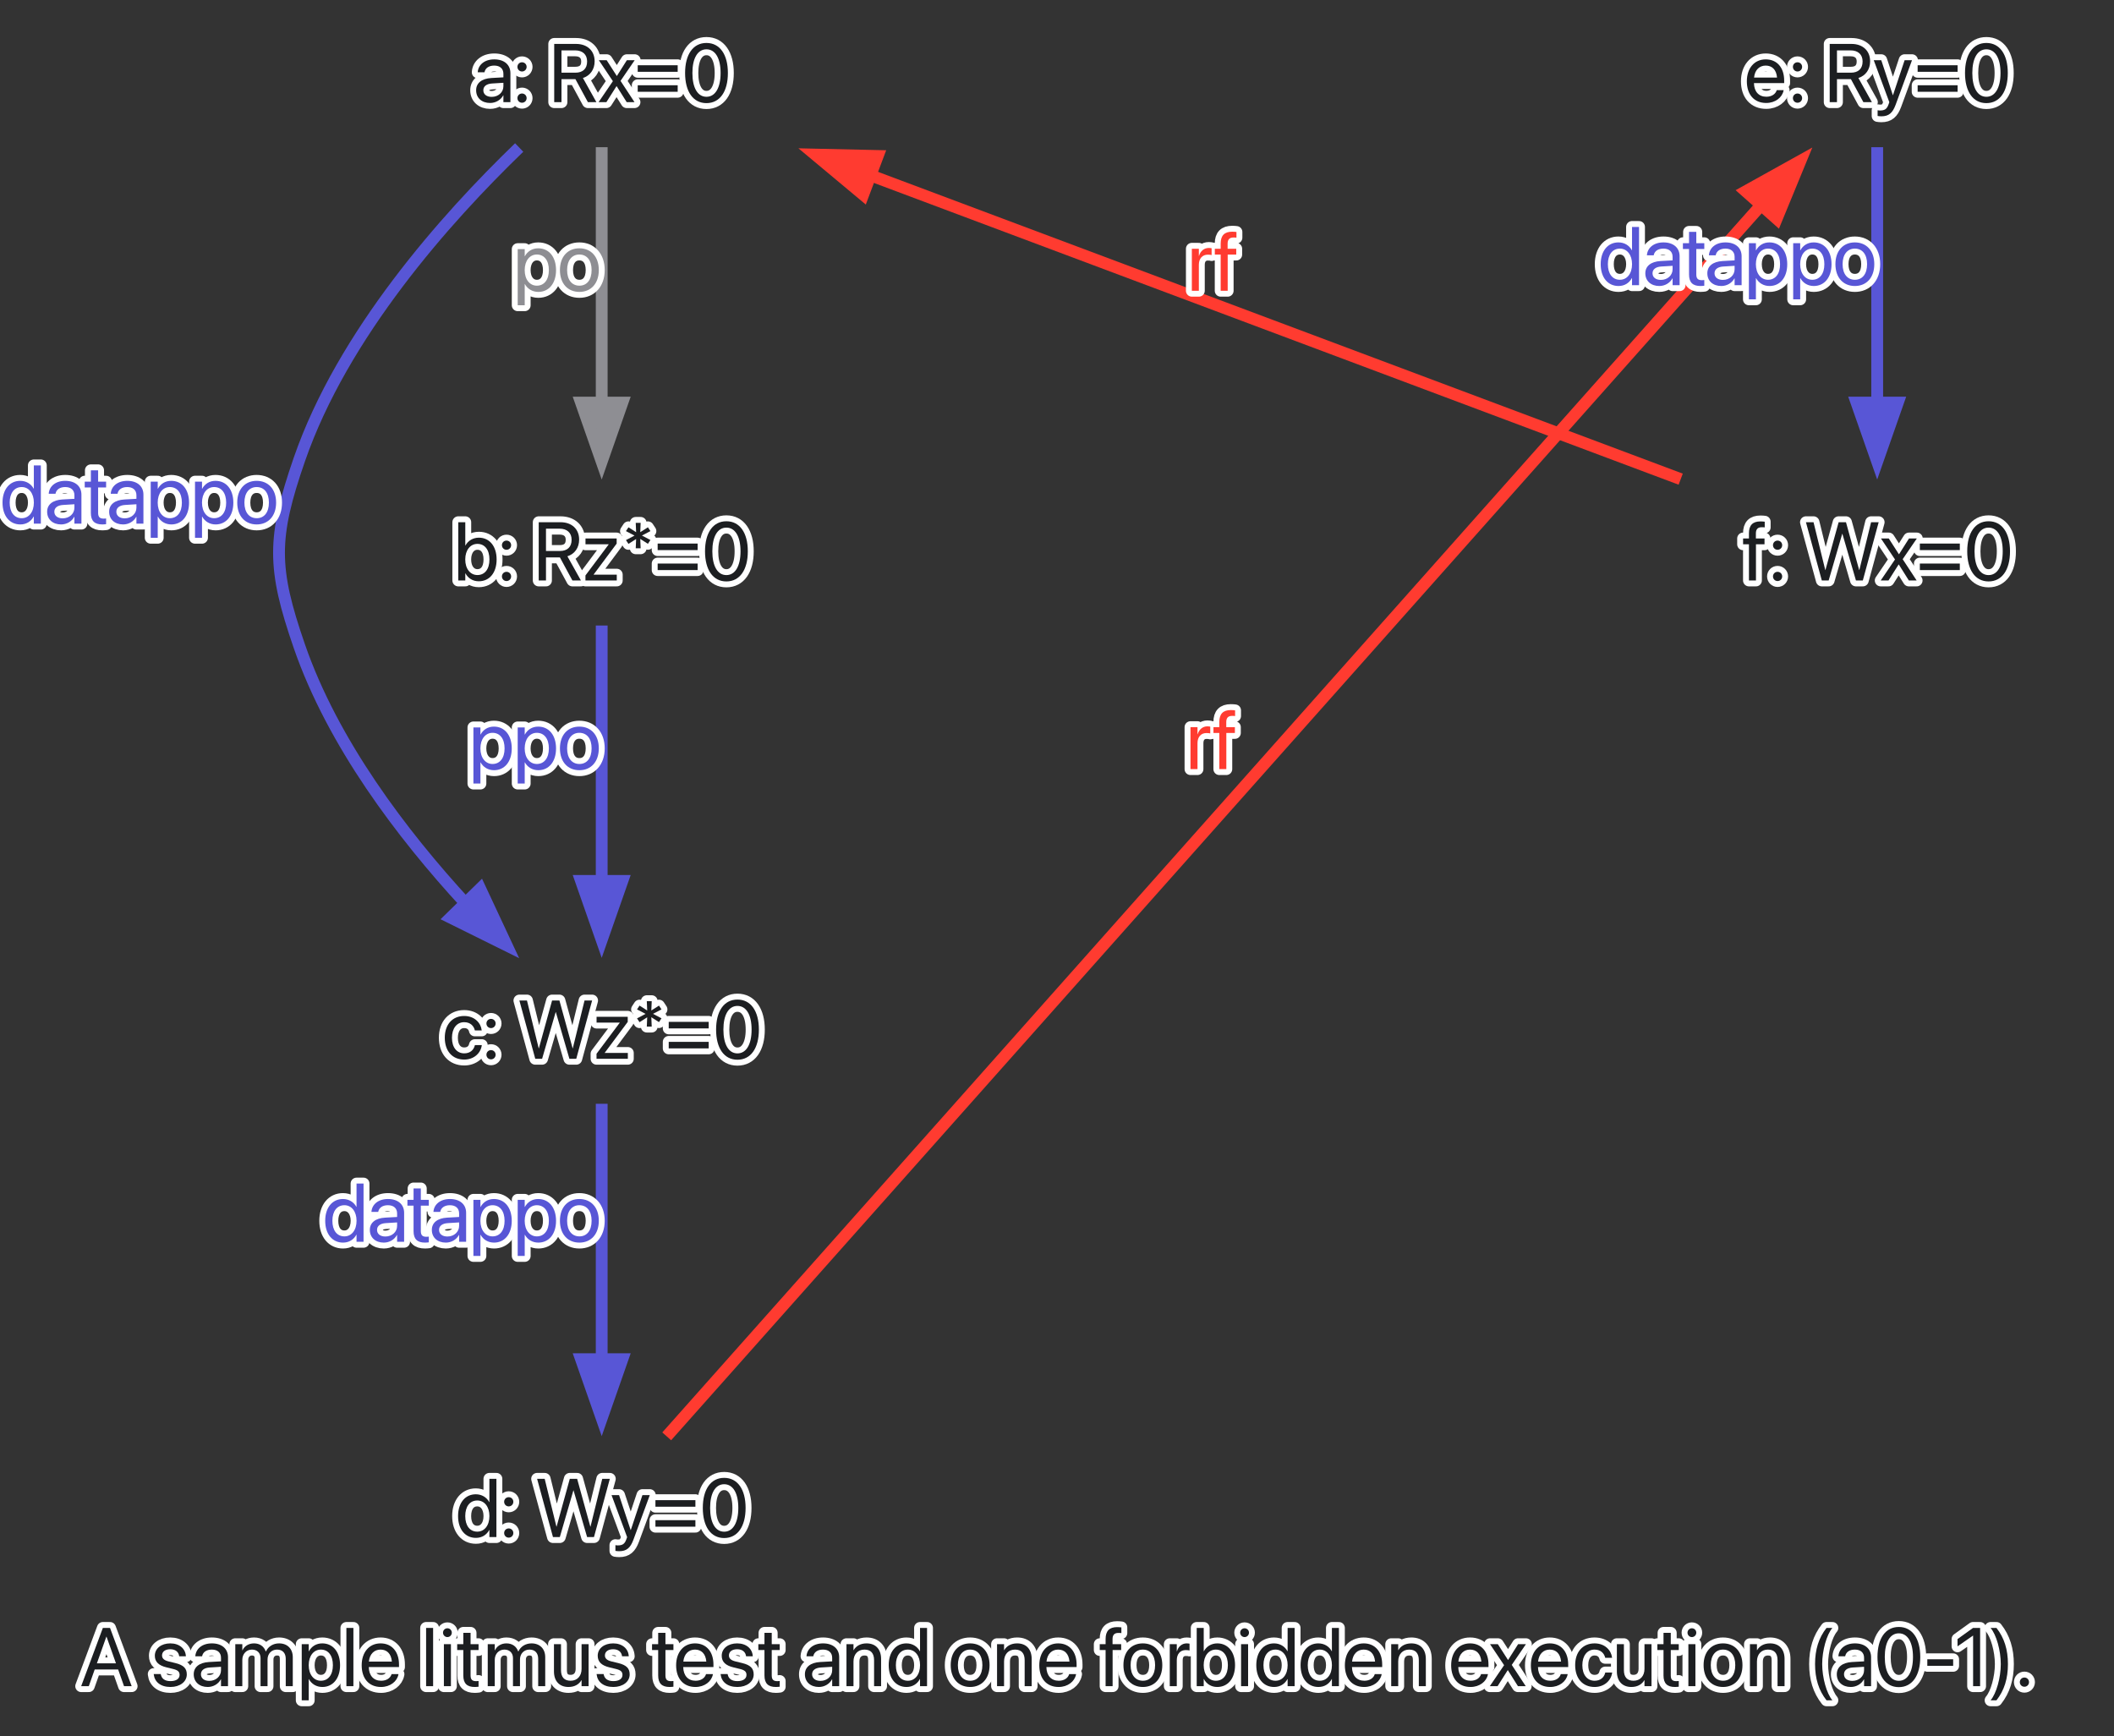 <?xml version="1.0" encoding="UTF-8"?>
<svg xmlns="http://www.w3.org/2000/svg" xmlns:xlink="http://www.w3.org/1999/xlink" width="358" height="294" viewBox="0 0 358 294">
<rect x="0" y="0" width="358" height="294" fill="#333333" stroke="none"/>
<defs>
<g>
<g id="glyph-0-0">
<path d="M 0.172 0 L 1.465 0 L 2.461 -2.824 L 6.434 -2.824 L 7.43 0 L 8.723 0 L 5.059 -9.863 L 3.844 -9.863 Z M 4.438 -8.387 L 4.465 -8.387 L 6.062 -3.871 L 2.836 -3.871 Z M 4.438 -8.387 " />
</g>
<g id="glyph-0-1">
<rect x="0" y="0" width="0" height="0" mask="url(#mask-0)" />
</g>
<g id="glyph-0-2">
<path d="M 3.297 0.137 C 4.883 0.137 6.059 -0.738 6.059 -1.984 L 6.059 -1.988 C 6.059 -3 5.539 -3.57 4.102 -3.918 L 2.973 -4.191 C 2.188 -4.383 1.867 -4.719 1.867 -5.203 L 1.867 -5.211 C 1.867 -5.84 2.398 -6.254 3.262 -6.254 C 4.145 -6.254 4.668 -5.797 4.766 -5.105 L 4.773 -5.059 L 5.906 -5.059 L 5.898 -5.148 C 5.812 -6.336 4.82 -7.246 3.262 -7.246 C 1.723 -7.246 0.648 -6.379 0.648 -5.156 L 0.648 -5.148 C 0.648 -4.121 1.301 -3.5 2.641 -3.18 L 3.766 -2.906 C 4.574 -2.707 4.84 -2.422 4.84 -1.906 L 4.84 -1.902 C 4.84 -1.258 4.266 -0.855 3.301 -0.855 C 2.332 -0.855 1.805 -1.273 1.66 -1.984 L 1.648 -2.051 L 0.457 -2.051 L 0.465 -1.988 C 0.609 -0.719 1.621 0.137 3.297 0.137 Z M 3.297 0.137 " />
</g>
<g id="glyph-0-3">
<path d="M 2.852 0.137 C 3.801 0.137 4.656 -0.375 5.074 -1.156 L 5.102 -1.156 L 5.102 0 L 6.289 0 L 6.289 -4.914 C 6.289 -6.336 5.238 -7.246 3.555 -7.246 C 1.879 -7.246 0.863 -6.305 0.758 -5.133 L 0.754 -5.059 L 1.902 -5.059 L 1.914 -5.121 C 2.051 -5.758 2.625 -6.195 3.543 -6.195 C 4.531 -6.195 5.102 -5.668 5.102 -4.801 L 5.102 -4.203 L 3.062 -4.09 C 1.43 -3.992 0.484 -3.234 0.484 -2.023 L 0.484 -2.012 C 0.484 -0.719 1.438 0.137 2.852 0.137 Z M 1.703 -2.012 L 1.703 -2.023 C 1.703 -2.688 2.25 -3.109 3.199 -3.164 L 5.102 -3.281 L 5.102 -2.699 C 5.102 -1.668 4.238 -0.895 3.117 -0.895 C 2.262 -0.895 1.703 -1.328 1.703 -2.012 Z M 1.703 -2.012 " />
</g>
<g id="glyph-0-4">
<path d="M 0.773 0 L 1.961 0 L 1.961 -4.457 C 1.961 -5.449 2.645 -6.195 3.59 -6.195 C 4.473 -6.195 5.047 -5.625 5.047 -4.766 L 5.047 0 L 6.234 0 L 6.234 -4.52 C 6.234 -5.488 6.898 -6.195 7.84 -6.195 C 8.777 -6.195 9.316 -5.613 9.316 -4.637 L 9.316 0 L 10.508 0 L 10.508 -4.91 C 10.508 -6.324 9.598 -7.246 8.191 -7.246 C 7.191 -7.246 6.359 -6.734 5.961 -5.879 L 5.934 -5.879 C 5.625 -6.746 4.91 -7.246 3.938 -7.246 C 3.023 -7.246 2.312 -6.773 1.988 -6.07 L 1.961 -6.07 L 1.961 -7.109 L 0.773 -7.109 Z M 0.773 0 " />
</g>
<g id="glyph-0-5">
<path d="M 0.773 2.395 L 1.961 2.395 L 1.961 -1.191 L 1.988 -1.191 C 2.434 -0.371 3.262 0.137 4.266 0.137 C 6.051 0.137 7.266 -1.305 7.266 -3.547 L 7.266 -3.555 C 7.266 -5.797 6.062 -7.246 4.246 -7.246 C 3.227 -7.246 2.434 -6.734 1.988 -5.906 L 1.961 -5.906 L 1.961 -7.109 L 0.773 -7.109 Z M 4.012 -0.918 C 2.816 -0.918 1.957 -1.961 1.957 -3.547 L 1.957 -3.555 C 1.957 -5.148 2.809 -6.195 4.012 -6.195 C 5.27 -6.195 6.051 -5.188 6.051 -3.555 L 6.051 -3.547 C 6.051 -1.93 5.27 -0.918 4.012 -0.918 Z M 4.012 -0.918 " />
</g>
<g id="glyph-0-6">
<path d="M 0.836 0 L 2.023 0 L 2.023 -9.863 L 0.836 -9.863 Z M 0.836 0 " />
</g>
<g id="glyph-0-7">
<path d="M 3.699 0.137 C 5.25 0.137 6.414 -0.793 6.645 -1.969 L 6.66 -2.039 L 5.488 -2.039 L 5.469 -1.977 C 5.266 -1.367 4.629 -0.918 3.727 -0.918 C 2.461 -0.918 1.656 -1.77 1.629 -3.234 L 6.746 -3.234 L 6.746 -3.672 C 6.746 -5.805 5.566 -7.246 3.625 -7.246 C 1.684 -7.246 0.426 -5.734 0.426 -3.535 L 0.426 -3.527 C 0.426 -1.293 1.656 0.137 3.699 0.137 Z M 3.617 -6.195 C 4.656 -6.195 5.422 -5.543 5.539 -4.164 L 1.648 -4.164 C 1.777 -5.488 2.586 -6.195 3.617 -6.195 Z M 3.617 -6.195 " />
</g>
<g id="glyph-0-8">
<path d="M 1.441 -8.312 C 1.859 -8.312 2.188 -8.648 2.188 -9.059 C 2.188 -9.477 1.859 -9.805 1.441 -9.805 C 1.031 -9.805 0.699 -9.477 0.699 -9.059 C 0.699 -8.648 1.031 -8.312 1.441 -8.312 Z M 0.848 0 L 2.039 0 L 2.039 -7.109 L 0.848 -7.109 Z M 0.848 0 " />
</g>
<g id="glyph-0-9">
<path d="M 3.082 0.137 C 3.316 0.137 3.57 0.109 3.719 0.09 L 3.719 -0.875 C 3.617 -0.867 3.48 -0.848 3.336 -0.848 C 2.699 -0.848 2.367 -1.059 2.367 -1.82 L 2.367 -6.125 L 3.719 -6.125 L 3.719 -7.109 L 2.367 -7.109 L 2.367 -9.031 L 1.137 -9.031 L 1.137 -7.109 L 0.098 -7.109 L 0.098 -6.125 L 1.137 -6.125 L 1.137 -1.812 C 1.137 -0.453 1.777 0.137 3.082 0.137 Z M 3.082 0.137 " />
</g>
<g id="glyph-0-10">
<path d="M 3.199 0.137 C 4.281 0.137 5.004 -0.348 5.387 -1.012 L 5.414 -1.012 L 5.414 0 L 6.605 0 L 6.605 -7.109 L 5.414 -7.109 L 5.414 -2.926 C 5.414 -1.715 4.684 -0.918 3.562 -0.918 C 2.469 -0.918 1.93 -1.551 1.93 -2.707 L 1.93 -7.109 L 0.738 -7.109 L 0.738 -2.496 C 0.738 -0.875 1.641 0.137 3.199 0.137 Z M 3.199 0.137 " />
</g>
<g id="glyph-0-11">
<path d="M 0.773 0 L 1.961 0 L 1.961 -4.184 C 1.961 -5.395 2.695 -6.195 3.816 -6.195 C 4.91 -6.195 5.449 -5.559 5.449 -4.402 L 5.449 0 L 6.637 0 L 6.637 -4.613 C 6.637 -6.234 5.734 -7.246 4.176 -7.246 C 3.098 -7.246 2.371 -6.762 1.988 -6.098 L 1.961 -6.098 L 1.961 -7.109 L 0.773 -7.109 Z M 0.773 0 " />
</g>
<g id="glyph-0-12">
<path d="M 3.445 0.137 C 4.465 0.137 5.258 -0.375 5.703 -1.203 L 5.73 -1.203 L 5.73 0 L 6.918 0 L 6.918 -9.863 L 5.73 -9.863 L 5.73 -5.922 L 5.703 -5.922 C 5.258 -6.742 4.43 -7.246 3.426 -7.246 C 1.641 -7.246 0.426 -5.805 0.426 -3.562 L 0.426 -3.555 C 0.426 -1.312 1.629 0.137 3.445 0.137 Z M 3.68 -0.918 C 2.422 -0.918 1.641 -1.922 1.641 -3.555 L 1.641 -3.562 C 1.641 -5.184 2.422 -6.195 3.68 -6.195 C 4.875 -6.195 5.734 -5.148 5.734 -3.562 L 5.734 -3.555 C 5.734 -1.961 4.883 -0.918 3.68 -0.918 Z M 3.68 -0.918 " />
</g>
<g id="glyph-0-13">
<path d="M 3.719 0.137 C 5.68 0.137 7.008 -1.285 7.008 -3.555 L 7.008 -3.57 C 7.008 -5.84 5.676 -7.246 3.711 -7.246 C 1.75 -7.246 0.426 -5.832 0.426 -3.57 L 0.426 -3.555 C 0.426 -1.293 1.742 0.137 3.719 0.137 Z M 3.727 -0.918 C 2.469 -0.918 1.641 -1.879 1.641 -3.555 L 1.641 -3.57 C 1.641 -5.23 2.477 -6.195 3.711 -6.195 C 4.969 -6.195 5.789 -5.238 5.789 -3.57 L 5.789 -3.555 C 5.789 -1.887 4.977 -0.918 3.727 -0.918 Z M 3.727 -0.918 " />
</g>
<g id="glyph-0-14">
<path d="M 1.156 0 L 2.344 0 L 2.344 -6.125 L 3.793 -6.125 L 3.793 -7.109 L 2.332 -7.109 L 2.332 -7.977 C 2.332 -8.684 2.66 -9.016 3.316 -9.016 C 3.5 -9.016 3.684 -9.012 3.828 -8.988 L 3.828 -9.953 C 3.652 -9.98 3.371 -10 3.105 -10 C 1.793 -10 1.156 -9.352 1.156 -7.984 L 1.156 -7.109 L 0.164 -7.109 L 0.164 -6.125 L 1.156 -6.125 Z M 1.156 0 " />
</g>
<g id="glyph-0-15">
<path d="M 0.773 0 L 1.961 0 L 1.961 -4.391 C 1.961 -5.469 2.562 -6.113 3.488 -6.113 C 3.773 -6.113 4.027 -6.078 4.121 -6.043 L 4.121 -7.199 C 4.027 -7.211 3.848 -7.246 3.645 -7.246 C 2.844 -7.246 2.23 -6.727 1.988 -5.906 L 1.961 -5.906 L 1.961 -7.109 L 0.773 -7.109 Z M 0.773 0 " />
</g>
<g id="glyph-0-16">
<path d="M 4.309 0.137 C 6.125 0.137 7.328 -1.312 7.328 -3.555 L 7.328 -3.562 C 7.328 -5.805 6.113 -7.246 4.328 -7.246 C 3.324 -7.246 2.496 -6.742 2.051 -5.922 L 2.023 -5.922 L 2.023 -9.863 L 0.836 -9.863 L 0.836 0 L 2.023 0 L 2.023 -1.203 L 2.051 -1.203 C 2.496 -0.375 3.289 0.137 4.309 0.137 Z M 4.074 -0.918 C 2.871 -0.918 2.016 -1.961 2.016 -3.555 L 2.016 -3.562 C 2.016 -5.148 2.879 -6.195 4.074 -6.195 C 5.332 -6.195 6.113 -5.184 6.113 -3.562 L 6.113 -3.555 C 6.113 -1.922 5.332 -0.918 4.074 -0.918 Z M 4.074 -0.918 " />
</g>
<g id="glyph-0-17">
<path d="M 0.219 0 L 1.539 0 L 3.254 -2.707 L 3.281 -2.707 L 4.984 0 L 6.305 0 L 3.938 -3.602 L 6.336 -7.109 L 5.012 -7.109 L 3.324 -4.445 L 3.297 -4.445 L 1.586 -7.109 L 0.262 -7.109 L 2.641 -3.555 Z M 0.219 0 " />
</g>
<g id="glyph-0-18">
<path d="M 3.719 0.137 C 5.324 0.137 6.496 -0.91 6.688 -2.262 L 6.691 -2.312 L 5.523 -2.312 L 5.512 -2.258 C 5.312 -1.465 4.691 -0.918 3.719 -0.918 C 2.488 -0.918 1.641 -1.895 1.641 -3.547 L 1.641 -3.555 C 1.641 -5.168 2.469 -6.195 3.707 -6.195 C 4.75 -6.195 5.324 -5.566 5.504 -4.855 L 5.516 -4.801 L 6.68 -4.801 L 6.672 -4.855 C 6.523 -6.07 5.477 -7.246 3.707 -7.246 C 1.73 -7.246 0.426 -5.812 0.426 -3.57 L 0.426 -3.562 C 0.426 -1.301 1.703 0.137 3.719 0.137 Z M 3.719 0.137 " />
</g>
<g id="glyph-0-19">
<path d="M 3.242 2.395 L 4.238 2.395 C 3.254 1.25 2.508 -1.457 2.508 -3.738 C 2.508 -6.023 3.254 -8.723 4.238 -9.863 L 3.242 -9.863 C 1.906 -8.168 1.301 -6.172 1.301 -3.738 C 1.301 -1.305 1.906 0.703 3.242 2.395 Z M 3.242 2.395 " />
</g>
<g id="glyph-0-20">
<path d="M 4.238 0.164 C 6.508 0.164 7.867 -1.797 7.867 -4.93 L 7.867 -4.941 C 7.867 -8.074 6.508 -10.027 4.238 -10.027 C 1.969 -10.027 0.621 -8.074 0.621 -4.941 L 0.621 -4.93 C 0.621 -1.797 1.969 0.164 4.238 0.164 Z M 4.238 -0.91 C 2.734 -0.91 1.859 -2.453 1.859 -4.93 L 1.859 -4.941 C 1.859 -7.418 2.734 -8.949 4.238 -8.949 C 5.742 -8.949 6.633 -7.418 6.633 -4.941 L 6.633 -4.93 C 6.633 -2.453 5.742 -0.91 4.238 -0.91 Z M 4.238 -0.91 " />
</g>
<g id="glyph-0-21">
<path d="M 0.812 -3.445 L 5.188 -3.445 L 5.188 -4.555 L 0.812 -4.555 Z M 0.812 -3.445 " />
</g>
<g id="glyph-0-22">
<path d="M 3.316 0 L 4.504 0 L 4.504 -9.863 L 3.301 -9.863 L 0.676 -7.977 L 0.676 -6.742 L 3.289 -8.559 L 3.316 -8.559 Z M 3.316 0 " />
</g>
<g id="glyph-0-23">
<path d="M 1.273 2.395 C 2.605 0.703 3.215 -1.305 3.215 -3.738 C 3.215 -6.172 2.605 -8.168 1.273 -9.863 L 0.273 -9.863 C 1.258 -8.723 2.004 -6.023 2.004 -3.738 C 2.004 -1.457 1.258 1.25 0.273 2.395 Z M 1.273 2.395 " />
</g>
<g id="glyph-0-24">
<path d="M 1.504 0.098 C 1.941 0.098 2.285 -0.246 2.285 -0.684 C 2.285 -1.121 1.941 -1.465 1.504 -1.465 C 1.066 -1.465 0.727 -1.121 0.727 -0.684 C 0.727 -0.246 1.066 0.098 1.504 0.098 Z M 1.504 0.098 " />
</g>
<g id="glyph-0-25">
<path d="M 1.504 -5.195 C 1.941 -5.195 2.285 -5.539 2.285 -5.977 C 2.285 -6.414 1.941 -6.754 1.504 -6.754 C 1.066 -6.754 0.727 -6.414 0.727 -5.977 C 0.727 -5.539 1.066 -5.195 1.504 -5.195 Z M 1.504 0.098 C 1.941 0.098 2.285 -0.246 2.285 -0.684 C 2.285 -1.121 1.941 -1.465 1.504 -1.465 C 1.066 -1.465 0.727 -1.121 0.727 -0.684 C 0.727 -0.246 1.066 0.098 1.504 0.098 Z M 1.504 0.098 " />
</g>
<g id="glyph-0-26">
<path d="M 0.957 0 L 2.188 0 L 2.188 -3.902 L 4.547 -3.902 L 6.66 0 L 8.102 0 L 5.816 -4.094 C 7.047 -4.484 7.801 -5.543 7.801 -6.91 L 7.801 -6.926 C 7.801 -8.703 6.555 -9.863 4.656 -9.863 L 0.957 -9.863 Z M 2.188 -4.992 L 2.188 -8.77 L 4.492 -8.77 C 5.758 -8.77 6.527 -8.074 6.527 -6.898 L 6.527 -6.883 C 6.527 -5.676 5.812 -4.992 4.547 -4.992 Z M 2.188 -4.992 " />
</g>
<g id="glyph-0-27">
<path d="M 0.848 -5.141 L 7.617 -5.141 L 7.617 -6.25 L 0.848 -6.25 Z M 0.848 -1.758 L 7.617 -1.758 L 7.617 -2.863 L 0.848 -2.863 Z M 0.848 -1.758 " />
</g>
<g id="glyph-0-28">
<path d="M 0.621 0 L 5.926 0 L 5.926 -0.984 L 2.004 -0.984 L 2.004 -1.004 L 5.906 -6.242 L 5.906 -7.109 L 0.629 -7.109 L 0.629 -6.125 L 4.555 -6.125 L 4.555 -6.105 L 0.621 -0.848 Z M 0.621 0 " />
</g>
<g id="glyph-0-29">
<path d="M 2.387 -5.449 L 3.219 -5.449 L 3.152 -7.035 L 4.449 -6.207 L 4.875 -6.852 L 3.438 -7.609 L 4.875 -8.359 L 4.449 -9.004 L 3.152 -8.176 L 3.219 -9.754 L 2.387 -9.754 L 2.453 -8.176 L 1.156 -9.004 L 0.73 -8.359 L 2.18 -7.602 L 0.73 -6.836 L 1.156 -6.195 L 2.453 -7.02 Z M 2.387 -5.449 " />
</g>
<g id="glyph-0-30">
<path d="M 2.996 0 L 4.156 0 L 6.453 -7.902 L 6.48 -7.902 L 8.777 0 L 9.941 0 L 12.625 -9.863 L 11.34 -9.863 L 9.352 -1.766 L 9.324 -1.766 L 7.09 -9.863 L 5.844 -9.863 L 3.609 -1.766 L 3.582 -1.766 L 1.594 -9.863 L 0.309 -9.863 Z M 2.996 0 " />
</g>
<g id="glyph-0-31">
<path d="M 1.457 2.395 C 2.742 2.395 3.363 1.805 3.871 0.445 L 6.645 -7.109 L 5.395 -7.109 L 3.426 -1.191 L 3.398 -1.191 L 1.438 -7.109 L 0.164 -7.109 L 2.805 0.008 L 2.66 0.41 C 2.371 1.219 1.957 1.41 1.203 1.41 C 1.059 1.41 0.922 1.387 0.82 1.367 L 0.82 2.34 C 0.973 2.367 1.223 2.395 1.457 2.395 Z M 1.457 2.395 " />
</g>
</g>
<image id="source-6" x="0" y="0" width="0" height="0" />
<mask id="mask-0">
<use xlink:href="#source-6" />
</mask>
</defs>
<path fill="none" stroke-width="2" stroke-linecap="butt" stroke-linejoin="miter" stroke="rgb(55.686%, 55.686%, 57.647%)" stroke-opacity="1" stroke-miterlimit="10" d="M 101.898 -268.574 C 101.898 -257.035 101.898 -239.438 101.898 -224.941 " transform="matrix(1, 0, 0, 1, 0, 293.5)" />
<path fill-rule="nonzero" fill="rgb(55.686%, 55.686%, 57.647%)" fill-opacity="1" stroke-width="2" stroke-linecap="butt" stroke-linejoin="miter" stroke="rgb(55.686%, 55.686%, 57.647%)" stroke-opacity="1" stroke-miterlimit="10" d="M 105.398 -225.32 L 101.898 -215.32 L 98.398 -225.32 Z M 105.398 -225.32 " transform="matrix(1, 0, 0, 1, 0, 293.5)" />
<path fill="none" stroke-width="2" stroke-linecap="butt" stroke-linejoin="miter" stroke="rgb(34.51%, 33.725%, 83.922%)" stroke-opacity="1" stroke-miterlimit="10" d="M 87.922 -268.52 C 75.441 -256.477 58.035 -236.914 50.699 -215.699 C 46.102 -202.406 46.102 -197.344 50.699 -184.051 C 56.371 -167.641 68.07 -152.223 78.855 -140.504 " transform="matrix(1, 0, 0, 1, 0, 293.5)" />
<path fill-rule="nonzero" fill="rgb(34.51%, 33.725%, 83.922%)" fill-opacity="1" stroke-width="2" stroke-linecap="butt" stroke-linejoin="miter" stroke="rgb(34.51%, 33.725%, 83.922%)" stroke-opacity="1" stroke-miterlimit="10" d="M 81.32 -142.992 L 85.805 -133.395 L 76.312 -138.098 Z M 81.32 -142.992 " transform="matrix(1, 0, 0, 1, 0, 293.5)" />
<path fill="none" stroke-width="2" stroke-linecap="butt" stroke-linejoin="miter" stroke="rgb(34.51%, 33.725%, 83.922%)" stroke-opacity="1" stroke-miterlimit="10" d="M 101.898 -187.574 C 101.898 -176.035 101.898 -158.438 101.898 -143.941 " transform="matrix(1, 0, 0, 1, 0, 293.5)" />
<path fill-rule="nonzero" fill="rgb(34.51%, 33.725%, 83.922%)" fill-opacity="1" stroke-width="2" stroke-linecap="butt" stroke-linejoin="miter" stroke="rgb(34.51%, 33.725%, 83.922%)" stroke-opacity="1" stroke-miterlimit="10" d="M 105.398 -144.32 L 101.898 -134.32 L 98.398 -144.32 Z M 105.398 -144.32 " transform="matrix(1, 0, 0, 1, 0, 293.5)" />
<path fill="none" stroke-width="2" stroke-linecap="butt" stroke-linejoin="miter" stroke="rgb(34.51%, 33.725%, 83.922%)" stroke-opacity="1" stroke-miterlimit="10" d="M 101.898 -106.574 C 101.898 -95.035 101.898 -77.438 101.898 -62.941 " transform="matrix(1, 0, 0, 1, 0, 293.5)" />
<path fill-rule="nonzero" fill="rgb(34.51%, 33.725%, 83.922%)" fill-opacity="1" stroke-width="2" stroke-linecap="butt" stroke-linejoin="miter" stroke="rgb(34.51%, 33.725%, 83.922%)" stroke-opacity="1" stroke-miterlimit="10" d="M 105.398 -63.32 L 101.898 -53.32 L 98.398 -63.32 Z M 105.398 -63.32 " transform="matrix(1, 0, 0, 1, 0, 293.5)" />
<path fill="none" stroke-width="2" stroke-linecap="butt" stroke-linejoin="miter" stroke="rgb(100%, 23.137%, 18.824%)" stroke-opacity="1" stroke-miterlimit="10" d="M 112.906 -50.258 C 147.5 -89.176 254.328 -209.359 298.488 -259.039 " transform="matrix(1, 0, 0, 1, 0, 293.5)" />
<path fill-rule="nonzero" fill="rgb(100%, 23.137%, 18.824%)" fill-opacity="1" stroke-width="2" stroke-linecap="butt" stroke-linejoin="miter" stroke="rgb(100%, 23.137%, 18.824%)" stroke-opacity="1" stroke-miterlimit="10" d="M 295.641 -261.105 L 304.902 -266.254 L 300.871 -256.453 Z M 295.641 -261.105 " transform="matrix(1, 0, 0, 1, 0, 293.5)" />
<path fill="none" stroke-width="2" stroke-linecap="butt" stroke-linejoin="miter" stroke="rgb(34.51%, 33.725%, 83.922%)" stroke-opacity="1" stroke-miterlimit="10" d="M 317.898 -268.574 C 317.898 -257.035 317.898 -239.438 317.898 -224.941 " transform="matrix(1, 0, 0, 1, 0, 293.5)" />
<path fill-rule="nonzero" fill="rgb(34.51%, 33.725%, 83.922%)" fill-opacity="1" stroke-width="2" stroke-linecap="butt" stroke-linejoin="miter" stroke="rgb(34.51%, 33.725%, 83.922%)" stroke-opacity="1" stroke-miterlimit="10" d="M 321.398 -225.32 L 317.898 -215.32 L 314.398 -225.32 Z M 321.398 -225.32 " transform="matrix(1, 0, 0, 1, 0, 293.5)" />
<path fill="none" stroke-width="2" stroke-linecap="butt" stroke-linejoin="miter" stroke="rgb(100%, 23.137%, 18.824%)" stroke-opacity="1" stroke-miterlimit="10" d="M 284.621 -212.355 C 247.836 -226.148 188.367 -248.449 147.316 -263.844 " transform="matrix(1, 0, 0, 1, 0, 293.5)" />
<path fill-rule="nonzero" fill="rgb(100%, 23.137%, 18.824%)" fill-opacity="1" stroke-width="2" stroke-linecap="butt" stroke-linejoin="miter" stroke="rgb(100%, 23.137%, 18.824%)" stroke-opacity="1" stroke-miterlimit="10" d="M 146.18 -260.531 L 138.047 -267.32 L 148.641 -267.086 Z M 146.18 -260.531 " transform="matrix(1, 0, 0, 1, 0, 293.5)" />
<g fill="none" fill-opacity="1" stroke="#FFFFFF" stroke-width="2" stroke-opacity="1" stroke-linejoin="round" stroke-linecap="round">
<use xlink:href="#glyph-0-0" x="13.574" y="285.551" stroke="#FFFFFF" stroke-width="2" stroke-opacity="1" fill="none" />
<use xlink:href="#glyph-0-1" x="22.574" y="285.551" stroke="#FFFFFF" stroke-width="2" stroke-opacity="1" fill="none" />
<use xlink:href="#glyph-0-2" x="25.574" y="285.551" stroke="#FFFFFF" stroke-width="2" stroke-opacity="1" fill="none" />
<use xlink:href="#glyph-0-3" x="32.324" y="285.551" stroke="#FFFFFF" stroke-width="2" stroke-opacity="1" fill="none" />
<use xlink:href="#glyph-0-4" x="39.074" y="285.551" stroke="#FFFFFF" stroke-width="2" stroke-opacity="1" fill="none" />
<use xlink:href="#glyph-0-5" x="50.324" y="285.551" stroke="#FFFFFF" stroke-width="2" stroke-opacity="1" fill="none" />
<use xlink:href="#glyph-0-6" x="57.824" y="285.551" stroke="#FFFFFF" stroke-width="2" stroke-opacity="1" fill="none" />
<use xlink:href="#glyph-0-7" x="60.824" y="285.551" stroke="#FFFFFF" stroke-width="2" stroke-opacity="1" fill="none" />
<use xlink:href="#glyph-0-1" x="68.324" y="285.551" stroke="#FFFFFF" stroke-width="2" stroke-opacity="1" fill="none" />
<use xlink:href="#glyph-0-6" x="71.324" y="285.551" stroke="#FFFFFF" stroke-width="2" stroke-opacity="1" fill="none" />
<use xlink:href="#glyph-0-8" x="74.324" y="285.551" stroke="#FFFFFF" stroke-width="2" stroke-opacity="1" fill="none" />
<use xlink:href="#glyph-0-9" x="77.324" y="285.551" stroke="#FFFFFF" stroke-width="2" stroke-opacity="1" fill="none" />
<use xlink:href="#glyph-0-4" x="81.824" y="285.551" stroke="#FFFFFF" stroke-width="2" stroke-opacity="1" fill="none" />
<use xlink:href="#glyph-0-10" x="93.074" y="285.551" stroke="#FFFFFF" stroke-width="2" stroke-opacity="1" fill="none" />
<use xlink:href="#glyph-0-2" x="100.574" y="285.551" stroke="#FFFFFF" stroke-width="2" stroke-opacity="1" fill="none" />
<use xlink:href="#glyph-0-1" x="107.324" y="285.551" stroke="#FFFFFF" stroke-width="2" stroke-opacity="1" fill="none" />
<use xlink:href="#glyph-0-9" x="110.324" y="285.551" stroke="#FFFFFF" stroke-width="2" stroke-opacity="1" fill="none" />
<use xlink:href="#glyph-0-7" x="114.074" y="285.551" stroke="#FFFFFF" stroke-width="2" stroke-opacity="1" fill="none" />
<use xlink:href="#glyph-0-2" x="121.574" y="285.551" stroke="#FFFFFF" stroke-width="2" stroke-opacity="1" fill="none" />
<use xlink:href="#glyph-0-9" x="128.324" y="285.551" stroke="#FFFFFF" stroke-width="2" stroke-opacity="1" fill="none" />
<use xlink:href="#glyph-0-1" x="132.824" y="285.551" stroke="#FFFFFF" stroke-width="2" stroke-opacity="1" fill="none" />
<use xlink:href="#glyph-0-3" x="135.824" y="285.551" stroke="#FFFFFF" stroke-width="2" stroke-opacity="1" fill="none" />
<use xlink:href="#glyph-0-11" x="142.574" y="285.551" stroke="#FFFFFF" stroke-width="2" stroke-opacity="1" fill="none" />
<use xlink:href="#glyph-0-12" x="150.074" y="285.551" stroke="#FFFFFF" stroke-width="2" stroke-opacity="1" fill="none" />
<use xlink:href="#glyph-0-1" x="157.574" y="285.551" stroke="#FFFFFF" stroke-width="2" stroke-opacity="1" fill="none" />
<use xlink:href="#glyph-0-13" x="160.574" y="285.551" stroke="#FFFFFF" stroke-width="2" stroke-opacity="1" fill="none" />
<use xlink:href="#glyph-0-11" x="168.074" y="285.551" stroke="#FFFFFF" stroke-width="2" stroke-opacity="1" fill="none" />
<use xlink:href="#glyph-0-7" x="175.574" y="285.551" stroke="#FFFFFF" stroke-width="2" stroke-opacity="1" fill="none" />
<use xlink:href="#glyph-0-1" x="183.074" y="285.551" stroke="#FFFFFF" stroke-width="2" stroke-opacity="1" fill="none" />
<use xlink:href="#glyph-0-14" x="186.074" y="285.551" stroke="#FFFFFF" stroke-width="2" stroke-opacity="1" fill="none" />
<use xlink:href="#glyph-0-13" x="189.824" y="285.551" stroke="#FFFFFF" stroke-width="2" stroke-opacity="1" fill="none" />
<use xlink:href="#glyph-0-15" x="197.324" y="285.551" stroke="#FFFFFF" stroke-width="2" stroke-opacity="1" fill="none" />
<use xlink:href="#glyph-0-16" x="201.824" y="285.551" stroke="#FFFFFF" stroke-width="2" stroke-opacity="1" fill="none" />
<use xlink:href="#glyph-0-8" x="209.324" y="285.551" stroke="#FFFFFF" stroke-width="2" stroke-opacity="1" fill="none" />
<use xlink:href="#glyph-0-12" x="212.324" y="285.551" stroke="#FFFFFF" stroke-width="2" stroke-opacity="1" fill="none" />
<use xlink:href="#glyph-0-12" x="219.824" y="285.551" stroke="#FFFFFF" stroke-width="2" stroke-opacity="1" fill="none" />
<use xlink:href="#glyph-0-7" x="227.324" y="285.551" stroke="#FFFFFF" stroke-width="2" stroke-opacity="1" fill="none" />
<use xlink:href="#glyph-0-11" x="234.824" y="285.551" stroke="#FFFFFF" stroke-width="2" stroke-opacity="1" fill="none" />
<use xlink:href="#glyph-0-1" x="242.324" y="285.551" stroke="#FFFFFF" stroke-width="2" stroke-opacity="1" fill="none" />
<use xlink:href="#glyph-0-7" x="245.324" y="285.551" stroke="#FFFFFF" stroke-width="2" stroke-opacity="1" fill="none" />
<use xlink:href="#glyph-0-17" x="252.074" y="285.551" stroke="#FFFFFF" stroke-width="2" stroke-opacity="1" fill="none" />
<use xlink:href="#glyph-0-7" x="258.824" y="285.551" stroke="#FFFFFF" stroke-width="2" stroke-opacity="1" fill="none" />
<use xlink:href="#glyph-0-18" x="266.324" y="285.551" stroke="#FFFFFF" stroke-width="2" stroke-opacity="1" fill="none" />
<use xlink:href="#glyph-0-10" x="273.074" y="285.551" stroke="#FFFFFF" stroke-width="2" stroke-opacity="1" fill="none" />
<use xlink:href="#glyph-0-9" x="280.574" y="285.551" stroke="#FFFFFF" stroke-width="2" stroke-opacity="1" fill="none" />
<use xlink:href="#glyph-0-8" x="285.074" y="285.551" stroke="#FFFFFF" stroke-width="2" stroke-opacity="1" fill="none" />
<use xlink:href="#glyph-0-13" x="288.074" y="285.551" stroke="#FFFFFF" stroke-width="2" stroke-opacity="1" fill="none" />
<use xlink:href="#glyph-0-11" x="295.574" y="285.551" stroke="#FFFFFF" stroke-width="2" stroke-opacity="1" fill="none" />
<use xlink:href="#glyph-0-1" x="303.074" y="285.551" stroke="#FFFFFF" stroke-width="2" stroke-opacity="1" fill="none" />
<use xlink:href="#glyph-0-19" x="306.074" y="285.551" stroke="#FFFFFF" stroke-width="2" stroke-opacity="1" fill="none" />
<use xlink:href="#glyph-0-3" x="310.574" y="285.551" stroke="#FFFFFF" stroke-width="2" stroke-opacity="1" fill="none" />
<use xlink:href="#glyph-0-20" x="317.324" y="285.551" stroke="#FFFFFF" stroke-width="2" stroke-opacity="1" fill="none" />
<use xlink:href="#glyph-0-21" x="325.574" y="285.551" stroke="#FFFFFF" stroke-width="2" stroke-opacity="1" fill="none" />
<use xlink:href="#glyph-0-22" x="330.824" y="285.551" stroke="#FFFFFF" stroke-width="2" stroke-opacity="1" fill="none" />
<use xlink:href="#glyph-0-23" x="336.824" y="285.551" stroke="#FFFFFF" stroke-width="2" stroke-opacity="1" fill="none" />
<use xlink:href="#glyph-0-24" x="341.324" y="285.551" stroke="#FFFFFF" stroke-width="2" stroke-opacity="1" fill="none" />
</g>
<g fill="rgb(10.98%, 11.765%, 12.941%)" fill-opacity="1" stroke="none">
<use xlink:href="#glyph-0-0" x="13.574" y="285.551" stroke="none" />
<use xlink:href="#glyph-0-1" x="22.574" y="285.551" stroke="none" />
<use xlink:href="#glyph-0-2" x="25.574" y="285.551" stroke="none" />
<use xlink:href="#glyph-0-3" x="32.324" y="285.551" stroke="none" />
<use xlink:href="#glyph-0-4" x="39.074" y="285.551" stroke="none" />
<use xlink:href="#glyph-0-5" x="50.324" y="285.551" stroke="none" />
<use xlink:href="#glyph-0-6" x="57.824" y="285.551" stroke="none" />
<use xlink:href="#glyph-0-7" x="60.824" y="285.551" stroke="none" />
<use xlink:href="#glyph-0-1" x="68.324" y="285.551" stroke="none" />
<use xlink:href="#glyph-0-6" x="71.324" y="285.551" stroke="none" />
<use xlink:href="#glyph-0-8" x="74.324" y="285.551" stroke="none" />
<use xlink:href="#glyph-0-9" x="77.324" y="285.551" stroke="none" />
<use xlink:href="#glyph-0-4" x="81.824" y="285.551" stroke="none" />
<use xlink:href="#glyph-0-10" x="93.074" y="285.551" stroke="none" />
<use xlink:href="#glyph-0-2" x="100.574" y="285.551" stroke="none" />
<use xlink:href="#glyph-0-1" x="107.324" y="285.551" stroke="none" />
<use xlink:href="#glyph-0-9" x="110.324" y="285.551" stroke="none" />
<use xlink:href="#glyph-0-7" x="114.074" y="285.551" stroke="none" />
<use xlink:href="#glyph-0-2" x="121.574" y="285.551" stroke="none" />
<use xlink:href="#glyph-0-9" x="128.324" y="285.551" stroke="none" />
<use xlink:href="#glyph-0-1" x="132.824" y="285.551" stroke="none" />
<use xlink:href="#glyph-0-3" x="135.824" y="285.551" stroke="none" />
<use xlink:href="#glyph-0-11" x="142.574" y="285.551" stroke="none" />
<use xlink:href="#glyph-0-12" x="150.074" y="285.551" stroke="none" />
<use xlink:href="#glyph-0-1" x="157.574" y="285.551" stroke="none" />
<use xlink:href="#glyph-0-13" x="160.574" y="285.551" stroke="none" />
<use xlink:href="#glyph-0-11" x="168.074" y="285.551" stroke="none" />
<use xlink:href="#glyph-0-7" x="175.574" y="285.551" stroke="none" />
<use xlink:href="#glyph-0-1" x="183.074" y="285.551" stroke="none" />
<use xlink:href="#glyph-0-14" x="186.074" y="285.551" stroke="none" />
<use xlink:href="#glyph-0-13" x="189.824" y="285.551" stroke="none" />
<use xlink:href="#glyph-0-15" x="197.324" y="285.551" stroke="none" />
<use xlink:href="#glyph-0-16" x="201.824" y="285.551" stroke="none" />
<use xlink:href="#glyph-0-8" x="209.324" y="285.551" stroke="none" />
<use xlink:href="#glyph-0-12" x="212.324" y="285.551" stroke="none" />
<use xlink:href="#glyph-0-12" x="219.824" y="285.551" stroke="none" />
<use xlink:href="#glyph-0-7" x="227.324" y="285.551" stroke="none" />
<use xlink:href="#glyph-0-11" x="234.824" y="285.551" stroke="none" />
<use xlink:href="#glyph-0-1" x="242.324" y="285.551" stroke="none" />
<use xlink:href="#glyph-0-7" x="245.324" y="285.551" stroke="none" />
<use xlink:href="#glyph-0-17" x="252.074" y="285.551" stroke="none" />
<use xlink:href="#glyph-0-7" x="258.824" y="285.551" stroke="none" />
<use xlink:href="#glyph-0-18" x="266.324" y="285.551" stroke="none" />
<use xlink:href="#glyph-0-10" x="273.074" y="285.551" stroke="none" />
<use xlink:href="#glyph-0-9" x="280.574" y="285.551" stroke="none" />
<use xlink:href="#glyph-0-8" x="285.074" y="285.551" stroke="none" />
<use xlink:href="#glyph-0-13" x="288.074" y="285.551" stroke="none" />
<use xlink:href="#glyph-0-11" x="295.574" y="285.551" stroke="none" />
<use xlink:href="#glyph-0-1" x="303.074" y="285.551" stroke="none" />
<use xlink:href="#glyph-0-19" x="306.074" y="285.551" stroke="none" />
<use xlink:href="#glyph-0-3" x="310.574" y="285.551" stroke="none" />
<use xlink:href="#glyph-0-20" x="317.324" y="285.551" stroke="none" />
<use xlink:href="#glyph-0-21" x="325.574" y="285.551" stroke="none" />
<use xlink:href="#glyph-0-22" x="330.824" y="285.551" stroke="none" />
<use xlink:href="#glyph-0-23" x="336.824" y="285.551" stroke="none" />
<use xlink:href="#glyph-0-24" x="341.324" y="285.551" stroke="none" />
</g>
<g fill="none" fill-opacity="1" stroke="#FFFFFF" stroke-width="2" stroke-opacity="1" stroke-linejoin="round" stroke-linecap="round">
<use xlink:href="#glyph-0-3" x="80.148" y="17.301" stroke="#FFFFFF" stroke-width="2" stroke-opacity="1" fill="none" />
<use xlink:href="#glyph-0-25" x="86.898" y="17.301" stroke="#FFFFFF" stroke-width="2" stroke-opacity="1" fill="none" />
<use xlink:href="#glyph-0-1" x="89.898" y="17.301" stroke="#FFFFFF" stroke-width="2" stroke-opacity="1" fill="none" />
<use xlink:href="#glyph-0-26" x="92.898" y="17.301" stroke="#FFFFFF" stroke-width="2" stroke-opacity="1" fill="none" />
<use xlink:href="#glyph-0-17" x="101.148" y="17.301" stroke="#FFFFFF" stroke-width="2" stroke-opacity="1" fill="none" />
<use xlink:href="#glyph-0-27" x="107.148" y="17.301" stroke="#FFFFFF" stroke-width="2" stroke-opacity="1" fill="none" />
<use xlink:href="#glyph-0-20" x="115.398" y="17.301" stroke="#FFFFFF" stroke-width="2" stroke-opacity="1" fill="none" />
</g>
<g fill="rgb(10.98%, 11.765%, 12.941%)" fill-opacity="1" stroke="none">
<use xlink:href="#glyph-0-3" x="80.148" y="17.301" stroke="none" />
<use xlink:href="#glyph-0-25" x="86.898" y="17.301" stroke="none" />
<use xlink:href="#glyph-0-1" x="89.898" y="17.301" stroke="none" />
<use xlink:href="#glyph-0-26" x="92.898" y="17.301" stroke="none" />
<use xlink:href="#glyph-0-17" x="101.148" y="17.301" stroke="none" />
<use xlink:href="#glyph-0-27" x="107.148" y="17.301" stroke="none" />
<use xlink:href="#glyph-0-20" x="115.398" y="17.301" stroke="none" />
</g>
<g fill="none" fill-opacity="1" stroke="#FFFFFF" stroke-width="2" stroke-opacity="1" stroke-linejoin="round" stroke-linecap="round">
<use xlink:href="#glyph-0-16" x="76.773" y="98.301" stroke="#FFFFFF" stroke-width="2" stroke-opacity="1" fill="none" />
<use xlink:href="#glyph-0-25" x="84.273" y="98.301" stroke="#FFFFFF" stroke-width="2" stroke-opacity="1" fill="none" />
<use xlink:href="#glyph-0-1" x="87.273" y="98.301" stroke="#FFFFFF" stroke-width="2" stroke-opacity="1" fill="none" />
<use xlink:href="#glyph-0-26" x="90.273" y="98.301" stroke="#FFFFFF" stroke-width="2" stroke-opacity="1" fill="none" />
<use xlink:href="#glyph-0-28" x="98.523" y="98.301" stroke="#FFFFFF" stroke-width="2" stroke-opacity="1" fill="none" />
<use xlink:href="#glyph-0-29" x="105.273" y="98.301" stroke="#FFFFFF" stroke-width="2" stroke-opacity="1" fill="none" />
<use xlink:href="#glyph-0-27" x="110.523" y="98.301" stroke="#FFFFFF" stroke-width="2" stroke-opacity="1" fill="none" />
<use xlink:href="#glyph-0-20" x="118.773" y="98.301" stroke="#FFFFFF" stroke-width="2" stroke-opacity="1" fill="none" />
</g>
<g fill="rgb(10.98%, 11.765%, 12.941%)" fill-opacity="1" stroke="none">
<use xlink:href="#glyph-0-16" x="76.773" y="98.301" stroke="none" />
<use xlink:href="#glyph-0-25" x="84.273" y="98.301" stroke="none" />
<use xlink:href="#glyph-0-1" x="87.273" y="98.301" stroke="none" />
<use xlink:href="#glyph-0-26" x="90.273" y="98.301" stroke="none" />
<use xlink:href="#glyph-0-28" x="98.523" y="98.301" stroke="none" />
<use xlink:href="#glyph-0-29" x="105.273" y="98.301" stroke="none" />
<use xlink:href="#glyph-0-27" x="110.523" y="98.301" stroke="none" />
<use xlink:href="#glyph-0-20" x="118.773" y="98.301" stroke="none" />
</g>
<g fill="none" fill-opacity="1" stroke="#FFFFFF" stroke-width="2" stroke-opacity="1" stroke-linejoin="round" stroke-linecap="round">
<use xlink:href="#glyph-0-5" x="86.898" y="49.297" stroke="#FFFFFF" stroke-width="2" stroke-opacity="1" fill="none" />
<use xlink:href="#glyph-0-13" x="94.398" y="49.297" stroke="#FFFFFF" stroke-width="2" stroke-opacity="1" fill="none" />
</g>
<g fill="rgb(55.686%, 55.686%, 57.647%)" fill-opacity="1" stroke="none">
<use xlink:href="#glyph-0-5" x="86.898" y="49.297" stroke="none" />
<use xlink:href="#glyph-0-13" x="94.398" y="49.297" stroke="none" />
</g>
<g fill="none" fill-opacity="1" stroke="#FFFFFF" stroke-width="2" stroke-opacity="1" stroke-linejoin="round" stroke-linecap="round">
<use xlink:href="#glyph-0-18" x="74.898" y="179.301" stroke="#FFFFFF" stroke-width="2" stroke-opacity="1" fill="none" />
<use xlink:href="#glyph-0-25" x="81.648" y="179.301" stroke="#FFFFFF" stroke-width="2" stroke-opacity="1" fill="none" />
<use xlink:href="#glyph-0-1" x="84.648" y="179.301" stroke="#FFFFFF" stroke-width="2" stroke-opacity="1" fill="none" />
<use xlink:href="#glyph-0-30" x="87.648" y="179.301" stroke="#FFFFFF" stroke-width="2" stroke-opacity="1" fill="none" />
<use xlink:href="#glyph-0-28" x="100.398" y="179.301" stroke="#FFFFFF" stroke-width="2" stroke-opacity="1" fill="none" />
<use xlink:href="#glyph-0-29" x="107.148" y="179.301" stroke="#FFFFFF" stroke-width="2" stroke-opacity="1" fill="none" />
<use xlink:href="#glyph-0-27" x="112.398" y="179.301" stroke="#FFFFFF" stroke-width="2" stroke-opacity="1" fill="none" />
<use xlink:href="#glyph-0-20" x="120.648" y="179.301" stroke="#FFFFFF" stroke-width="2" stroke-opacity="1" fill="none" />
</g>
<g fill="rgb(10.98%, 11.765%, 12.941%)" fill-opacity="1" stroke="none">
<use xlink:href="#glyph-0-18" x="74.898" y="179.301" stroke="none" />
<use xlink:href="#glyph-0-25" x="81.648" y="179.301" stroke="none" />
<use xlink:href="#glyph-0-1" x="84.648" y="179.301" stroke="none" />
<use xlink:href="#glyph-0-30" x="87.648" y="179.301" stroke="none" />
<use xlink:href="#glyph-0-28" x="100.398" y="179.301" stroke="none" />
<use xlink:href="#glyph-0-29" x="107.148" y="179.301" stroke="none" />
<use xlink:href="#glyph-0-27" x="112.398" y="179.301" stroke="none" />
<use xlink:href="#glyph-0-20" x="120.648" y="179.301" stroke="none" />
</g>
<g fill="none" fill-opacity="1" stroke="#FFFFFF" stroke-width="2" stroke-opacity="1" stroke-linejoin="round" stroke-linecap="round">
<use xlink:href="#glyph-0-12" x="0" y="88.676" stroke="#FFFFFF" stroke-width="2" stroke-opacity="1" fill="none" />
<use xlink:href="#glyph-0-3" x="7.5" y="88.676" stroke="#FFFFFF" stroke-width="2" stroke-opacity="1" fill="none" />
<use xlink:href="#glyph-0-9" x="14.25" y="88.676" stroke="#FFFFFF" stroke-width="2" stroke-opacity="1" fill="none" />
<use xlink:href="#glyph-0-3" x="18" y="88.676" stroke="#FFFFFF" stroke-width="2" stroke-opacity="1" fill="none" />
</g>
<g fill="rgb(34.51%, 33.725%, 83.922%)" fill-opacity="1" stroke="none">
<use xlink:href="#glyph-0-12" x="0" y="88.676" stroke="none" />
<use xlink:href="#glyph-0-3" x="7.5" y="88.676" stroke="none" />
<use xlink:href="#glyph-0-9" x="14.25" y="88.676" stroke="none" />
<use xlink:href="#glyph-0-3" x="18" y="88.676" stroke="none" />
</g>
<g fill="none" fill-opacity="1" stroke="#FFFFFF" stroke-width="2" stroke-opacity="1" stroke-linejoin="round" stroke-linecap="round">
<use xlink:href="#glyph-0-5" x="24.75" y="88.676" stroke="#FFFFFF" stroke-width="2" stroke-opacity="1" fill="none" />
<use xlink:href="#glyph-0-5" x="32.25" y="88.676" stroke="#FFFFFF" stroke-width="2" stroke-opacity="1" fill="none" />
<use xlink:href="#glyph-0-13" x="39.75" y="88.676" stroke="#FFFFFF" stroke-width="2" stroke-opacity="1" fill="none" />
</g>
<g fill="rgb(34.51%, 33.725%, 83.922%)" fill-opacity="1" stroke="none">
<use xlink:href="#glyph-0-5" x="24.75" y="88.676" stroke="none" />
<use xlink:href="#glyph-0-5" x="32.25" y="88.676" stroke="none" />
<use xlink:href="#glyph-0-13" x="39.75" y="88.676" stroke="none" />
</g>
<g fill="none" fill-opacity="1" stroke="#FFFFFF" stroke-width="2" stroke-opacity="1" stroke-linejoin="round" stroke-linecap="round">
<use xlink:href="#glyph-0-5" x="79.398" y="130.297" stroke="#FFFFFF" stroke-width="2" stroke-opacity="1" fill="none" />
<use xlink:href="#glyph-0-5" x="86.898" y="130.297" stroke="#FFFFFF" stroke-width="2" stroke-opacity="1" fill="none" />
<use xlink:href="#glyph-0-13" x="94.398" y="130.297" stroke="#FFFFFF" stroke-width="2" stroke-opacity="1" fill="none" />
</g>
<g fill="rgb(34.51%, 33.725%, 83.922%)" fill-opacity="1" stroke="none">
<use xlink:href="#glyph-0-5" x="79.398" y="130.297" stroke="none" />
<use xlink:href="#glyph-0-5" x="86.898" y="130.297" stroke="none" />
<use xlink:href="#glyph-0-13" x="94.398" y="130.297" stroke="none" />
</g>
<g fill="none" fill-opacity="1" stroke="#FFFFFF" stroke-width="2" stroke-opacity="1" stroke-linejoin="round" stroke-linecap="round">
<use xlink:href="#glyph-0-12" x="77.148" y="260.301" stroke="#FFFFFF" stroke-width="2" stroke-opacity="1" fill="none" />
<use xlink:href="#glyph-0-25" x="84.648" y="260.301" stroke="#FFFFFF" stroke-width="2" stroke-opacity="1" fill="none" />
<use xlink:href="#glyph-0-1" x="87.648" y="260.301" stroke="#FFFFFF" stroke-width="2" stroke-opacity="1" fill="none" />
<use xlink:href="#glyph-0-30" x="90.648" y="260.301" stroke="#FFFFFF" stroke-width="2" stroke-opacity="1" fill="none" />
<use xlink:href="#glyph-0-31" x="103.398" y="260.301" stroke="#FFFFFF" stroke-width="2" stroke-opacity="1" fill="none" />
<use xlink:href="#glyph-0-27" x="110.148" y="260.301" stroke="#FFFFFF" stroke-width="2" stroke-opacity="1" fill="none" />
<use xlink:href="#glyph-0-20" x="118.398" y="260.301" stroke="#FFFFFF" stroke-width="2" stroke-opacity="1" fill="none" />
</g>
<g fill="rgb(10.98%, 11.765%, 12.941%)" fill-opacity="1" stroke="none">
<use xlink:href="#glyph-0-12" x="77.148" y="260.301" stroke="none" />
<use xlink:href="#glyph-0-25" x="84.648" y="260.301" stroke="none" />
<use xlink:href="#glyph-0-1" x="87.648" y="260.301" stroke="none" />
<use xlink:href="#glyph-0-30" x="90.648" y="260.301" stroke="none" />
<use xlink:href="#glyph-0-31" x="103.398" y="260.301" stroke="none" />
<use xlink:href="#glyph-0-27" x="110.148" y="260.301" stroke="none" />
<use xlink:href="#glyph-0-20" x="118.398" y="260.301" stroke="none" />
</g>
<g fill="none" fill-opacity="1" stroke="#FFFFFF" stroke-width="2" stroke-opacity="1" stroke-linejoin="round" stroke-linecap="round">
<use xlink:href="#glyph-0-12" x="54.648" y="210.297" stroke="#FFFFFF" stroke-width="2" stroke-opacity="1" fill="none" />
<use xlink:href="#glyph-0-3" x="62.148" y="210.297" stroke="#FFFFFF" stroke-width="2" stroke-opacity="1" fill="none" />
<use xlink:href="#glyph-0-9" x="68.898" y="210.297" stroke="#FFFFFF" stroke-width="2" stroke-opacity="1" fill="none" />
<use xlink:href="#glyph-0-3" x="72.648" y="210.297" stroke="#FFFFFF" stroke-width="2" stroke-opacity="1" fill="none" />
</g>
<g fill="rgb(34.51%, 33.725%, 83.922%)" fill-opacity="1" stroke="none">
<use xlink:href="#glyph-0-12" x="54.648" y="210.297" stroke="none" />
<use xlink:href="#glyph-0-3" x="62.148" y="210.297" stroke="none" />
<use xlink:href="#glyph-0-9" x="68.898" y="210.297" stroke="none" />
<use xlink:href="#glyph-0-3" x="72.648" y="210.297" stroke="none" />
</g>
<g fill="none" fill-opacity="1" stroke="#FFFFFF" stroke-width="2" stroke-opacity="1" stroke-linejoin="round" stroke-linecap="round">
<use xlink:href="#glyph-0-5" x="79.398" y="210.297" stroke="#FFFFFF" stroke-width="2" stroke-opacity="1" fill="none" />
<use xlink:href="#glyph-0-5" x="86.898" y="210.297" stroke="#FFFFFF" stroke-width="2" stroke-opacity="1" fill="none" />
<use xlink:href="#glyph-0-13" x="94.398" y="210.297" stroke="#FFFFFF" stroke-width="2" stroke-opacity="1" fill="none" />
</g>
<g fill="rgb(34.51%, 33.725%, 83.922%)" fill-opacity="1" stroke="none">
<use xlink:href="#glyph-0-5" x="79.398" y="210.297" stroke="none" />
<use xlink:href="#glyph-0-5" x="86.898" y="210.297" stroke="none" />
<use xlink:href="#glyph-0-13" x="94.398" y="210.297" stroke="none" />
</g>
<g fill="none" fill-opacity="1" stroke="#FFFFFF" stroke-width="2" stroke-opacity="1" stroke-linejoin="round" stroke-linecap="round">
<use xlink:href="#glyph-0-7" x="295.398" y="17.301" stroke="#FFFFFF" stroke-width="2" stroke-opacity="1" fill="none" />
<use xlink:href="#glyph-0-25" x="302.898" y="17.301" stroke="#FFFFFF" stroke-width="2" stroke-opacity="1" fill="none" />
<use xlink:href="#glyph-0-1" x="305.898" y="17.301" stroke="#FFFFFF" stroke-width="2" stroke-opacity="1" fill="none" />
<use xlink:href="#glyph-0-26" x="308.898" y="17.301" stroke="#FFFFFF" stroke-width="2" stroke-opacity="1" fill="none" />
<use xlink:href="#glyph-0-31" x="317.148" y="17.301" stroke="#FFFFFF" stroke-width="2" stroke-opacity="1" fill="none" />
<use xlink:href="#glyph-0-27" x="323.898" y="17.301" stroke="#FFFFFF" stroke-width="2" stroke-opacity="1" fill="none" />
<use xlink:href="#glyph-0-20" x="332.148" y="17.301" stroke="#FFFFFF" stroke-width="2" stroke-opacity="1" fill="none" />
</g>
<g fill="rgb(10.98%, 11.765%, 12.941%)" fill-opacity="1" stroke="none">
<use xlink:href="#glyph-0-7" x="295.398" y="17.301" stroke="none" />
<use xlink:href="#glyph-0-25" x="302.898" y="17.301" stroke="none" />
<use xlink:href="#glyph-0-1" x="305.898" y="17.301" stroke="none" />
<use xlink:href="#glyph-0-26" x="308.898" y="17.301" stroke="none" />
<use xlink:href="#glyph-0-31" x="317.148" y="17.301" stroke="none" />
<use xlink:href="#glyph-0-27" x="323.898" y="17.301" stroke="none" />
<use xlink:href="#glyph-0-20" x="332.148" y="17.301" stroke="none" />
</g>
<g fill="none" fill-opacity="1" stroke="#FFFFFF" stroke-width="2" stroke-opacity="1" stroke-linejoin="round" stroke-linecap="round">
<use xlink:href="#glyph-0-15" x="200.832" y="130.25" stroke="#FFFFFF" stroke-width="2" stroke-opacity="1" fill="none" />
<use xlink:href="#glyph-0-14" x="205.332" y="130.25" stroke="#FFFFFF" stroke-width="2" stroke-opacity="1" fill="none" />
</g>
<g fill="rgb(100%, 23.137%, 18.824%)" fill-opacity="1" stroke="none">
<use xlink:href="#glyph-0-15" x="200.832" y="130.25" stroke="none" />
<use xlink:href="#glyph-0-14" x="205.332" y="130.25" stroke="none" />
</g>
<g fill="none" fill-opacity="1" stroke="#FFFFFF" stroke-width="2" stroke-opacity="1" stroke-linejoin="round" stroke-linecap="round">
<use xlink:href="#glyph-0-14" x="295.023" y="98.301" stroke="#FFFFFF" stroke-width="2" stroke-opacity="1" fill="none" />
<use xlink:href="#glyph-0-25" x="299.523" y="98.301" stroke="#FFFFFF" stroke-width="2" stroke-opacity="1" fill="none" />
<use xlink:href="#glyph-0-1" x="302.523" y="98.301" stroke="#FFFFFF" stroke-width="2" stroke-opacity="1" fill="none" />
<use xlink:href="#glyph-0-30" x="305.523" y="98.301" stroke="#FFFFFF" stroke-width="2" stroke-opacity="1" fill="none" />
<use xlink:href="#glyph-0-17" x="318.273" y="98.301" stroke="#FFFFFF" stroke-width="2" stroke-opacity="1" fill="none" />
<use xlink:href="#glyph-0-27" x="324.273" y="98.301" stroke="#FFFFFF" stroke-width="2" stroke-opacity="1" fill="none" />
<use xlink:href="#glyph-0-20" x="332.523" y="98.301" stroke="#FFFFFF" stroke-width="2" stroke-opacity="1" fill="none" />
</g>
<g fill="rgb(10.98%, 11.765%, 12.941%)" fill-opacity="1" stroke="none">
<use xlink:href="#glyph-0-14" x="295.023" y="98.301" stroke="none" />
<use xlink:href="#glyph-0-25" x="299.523" y="98.301" stroke="none" />
<use xlink:href="#glyph-0-1" x="302.523" y="98.301" stroke="none" />
<use xlink:href="#glyph-0-30" x="305.523" y="98.301" stroke="none" />
<use xlink:href="#glyph-0-17" x="318.273" y="98.301" stroke="none" />
<use xlink:href="#glyph-0-27" x="324.273" y="98.301" stroke="none" />
<use xlink:href="#glyph-0-20" x="332.523" y="98.301" stroke="none" />
</g>
<g fill="none" fill-opacity="1" stroke="#FFFFFF" stroke-width="2" stroke-opacity="1" stroke-linejoin="round" stroke-linecap="round">
<use xlink:href="#glyph-0-12" x="270.648" y="48.297" stroke="#FFFFFF" stroke-width="2" stroke-opacity="1" fill="none" />
<use xlink:href="#glyph-0-3" x="278.148" y="48.297" stroke="#FFFFFF" stroke-width="2" stroke-opacity="1" fill="none" />
<use xlink:href="#glyph-0-9" x="284.898" y="48.297" stroke="#FFFFFF" stroke-width="2" stroke-opacity="1" fill="none" />
<use xlink:href="#glyph-0-3" x="288.648" y="48.297" stroke="#FFFFFF" stroke-width="2" stroke-opacity="1" fill="none" />
</g>
<g fill="rgb(34.51%, 33.725%, 83.922%)" fill-opacity="1" stroke="none">
<use xlink:href="#glyph-0-12" x="270.648" y="48.297" stroke="none" />
<use xlink:href="#glyph-0-3" x="278.148" y="48.297" stroke="none" />
<use xlink:href="#glyph-0-9" x="284.898" y="48.297" stroke="none" />
<use xlink:href="#glyph-0-3" x="288.648" y="48.297" stroke="none" />
</g>
<g fill="none" fill-opacity="1" stroke="#FFFFFF" stroke-width="2" stroke-opacity="1" stroke-linejoin="round" stroke-linecap="round">
<use xlink:href="#glyph-0-5" x="295.398" y="48.297" stroke="#FFFFFF" stroke-width="2" stroke-opacity="1" fill="none" />
<use xlink:href="#glyph-0-5" x="302.898" y="48.297" stroke="#FFFFFF" stroke-width="2" stroke-opacity="1" fill="none" />
<use xlink:href="#glyph-0-13" x="310.398" y="48.297" stroke="#FFFFFF" stroke-width="2" stroke-opacity="1" fill="none" />
</g>
<g fill="rgb(34.51%, 33.725%, 83.922%)" fill-opacity="1" stroke="none">
<use xlink:href="#glyph-0-5" x="295.398" y="48.297" stroke="none" />
<use xlink:href="#glyph-0-5" x="302.898" y="48.297" stroke="none" />
<use xlink:href="#glyph-0-13" x="310.398" y="48.297" stroke="none" />
</g>
<g fill="none" fill-opacity="1" stroke="#FFFFFF" stroke-width="2" stroke-opacity="1" stroke-linejoin="round" stroke-linecap="round">
<use xlink:href="#glyph-0-15" x="201.062" y="49.238" stroke="#FFFFFF" stroke-width="2" stroke-opacity="1" fill="none" />
<use xlink:href="#glyph-0-14" x="205.562" y="49.238" stroke="#FFFFFF" stroke-width="2" stroke-opacity="1" fill="none" />
</g>
<g fill="rgb(100%, 23.137%, 18.824%)" fill-opacity="1" stroke="none">
<use xlink:href="#glyph-0-15" x="201.062" y="49.238" stroke="none" />
<use xlink:href="#glyph-0-14" x="205.562" y="49.238" stroke="none" />
</g>
</svg>
